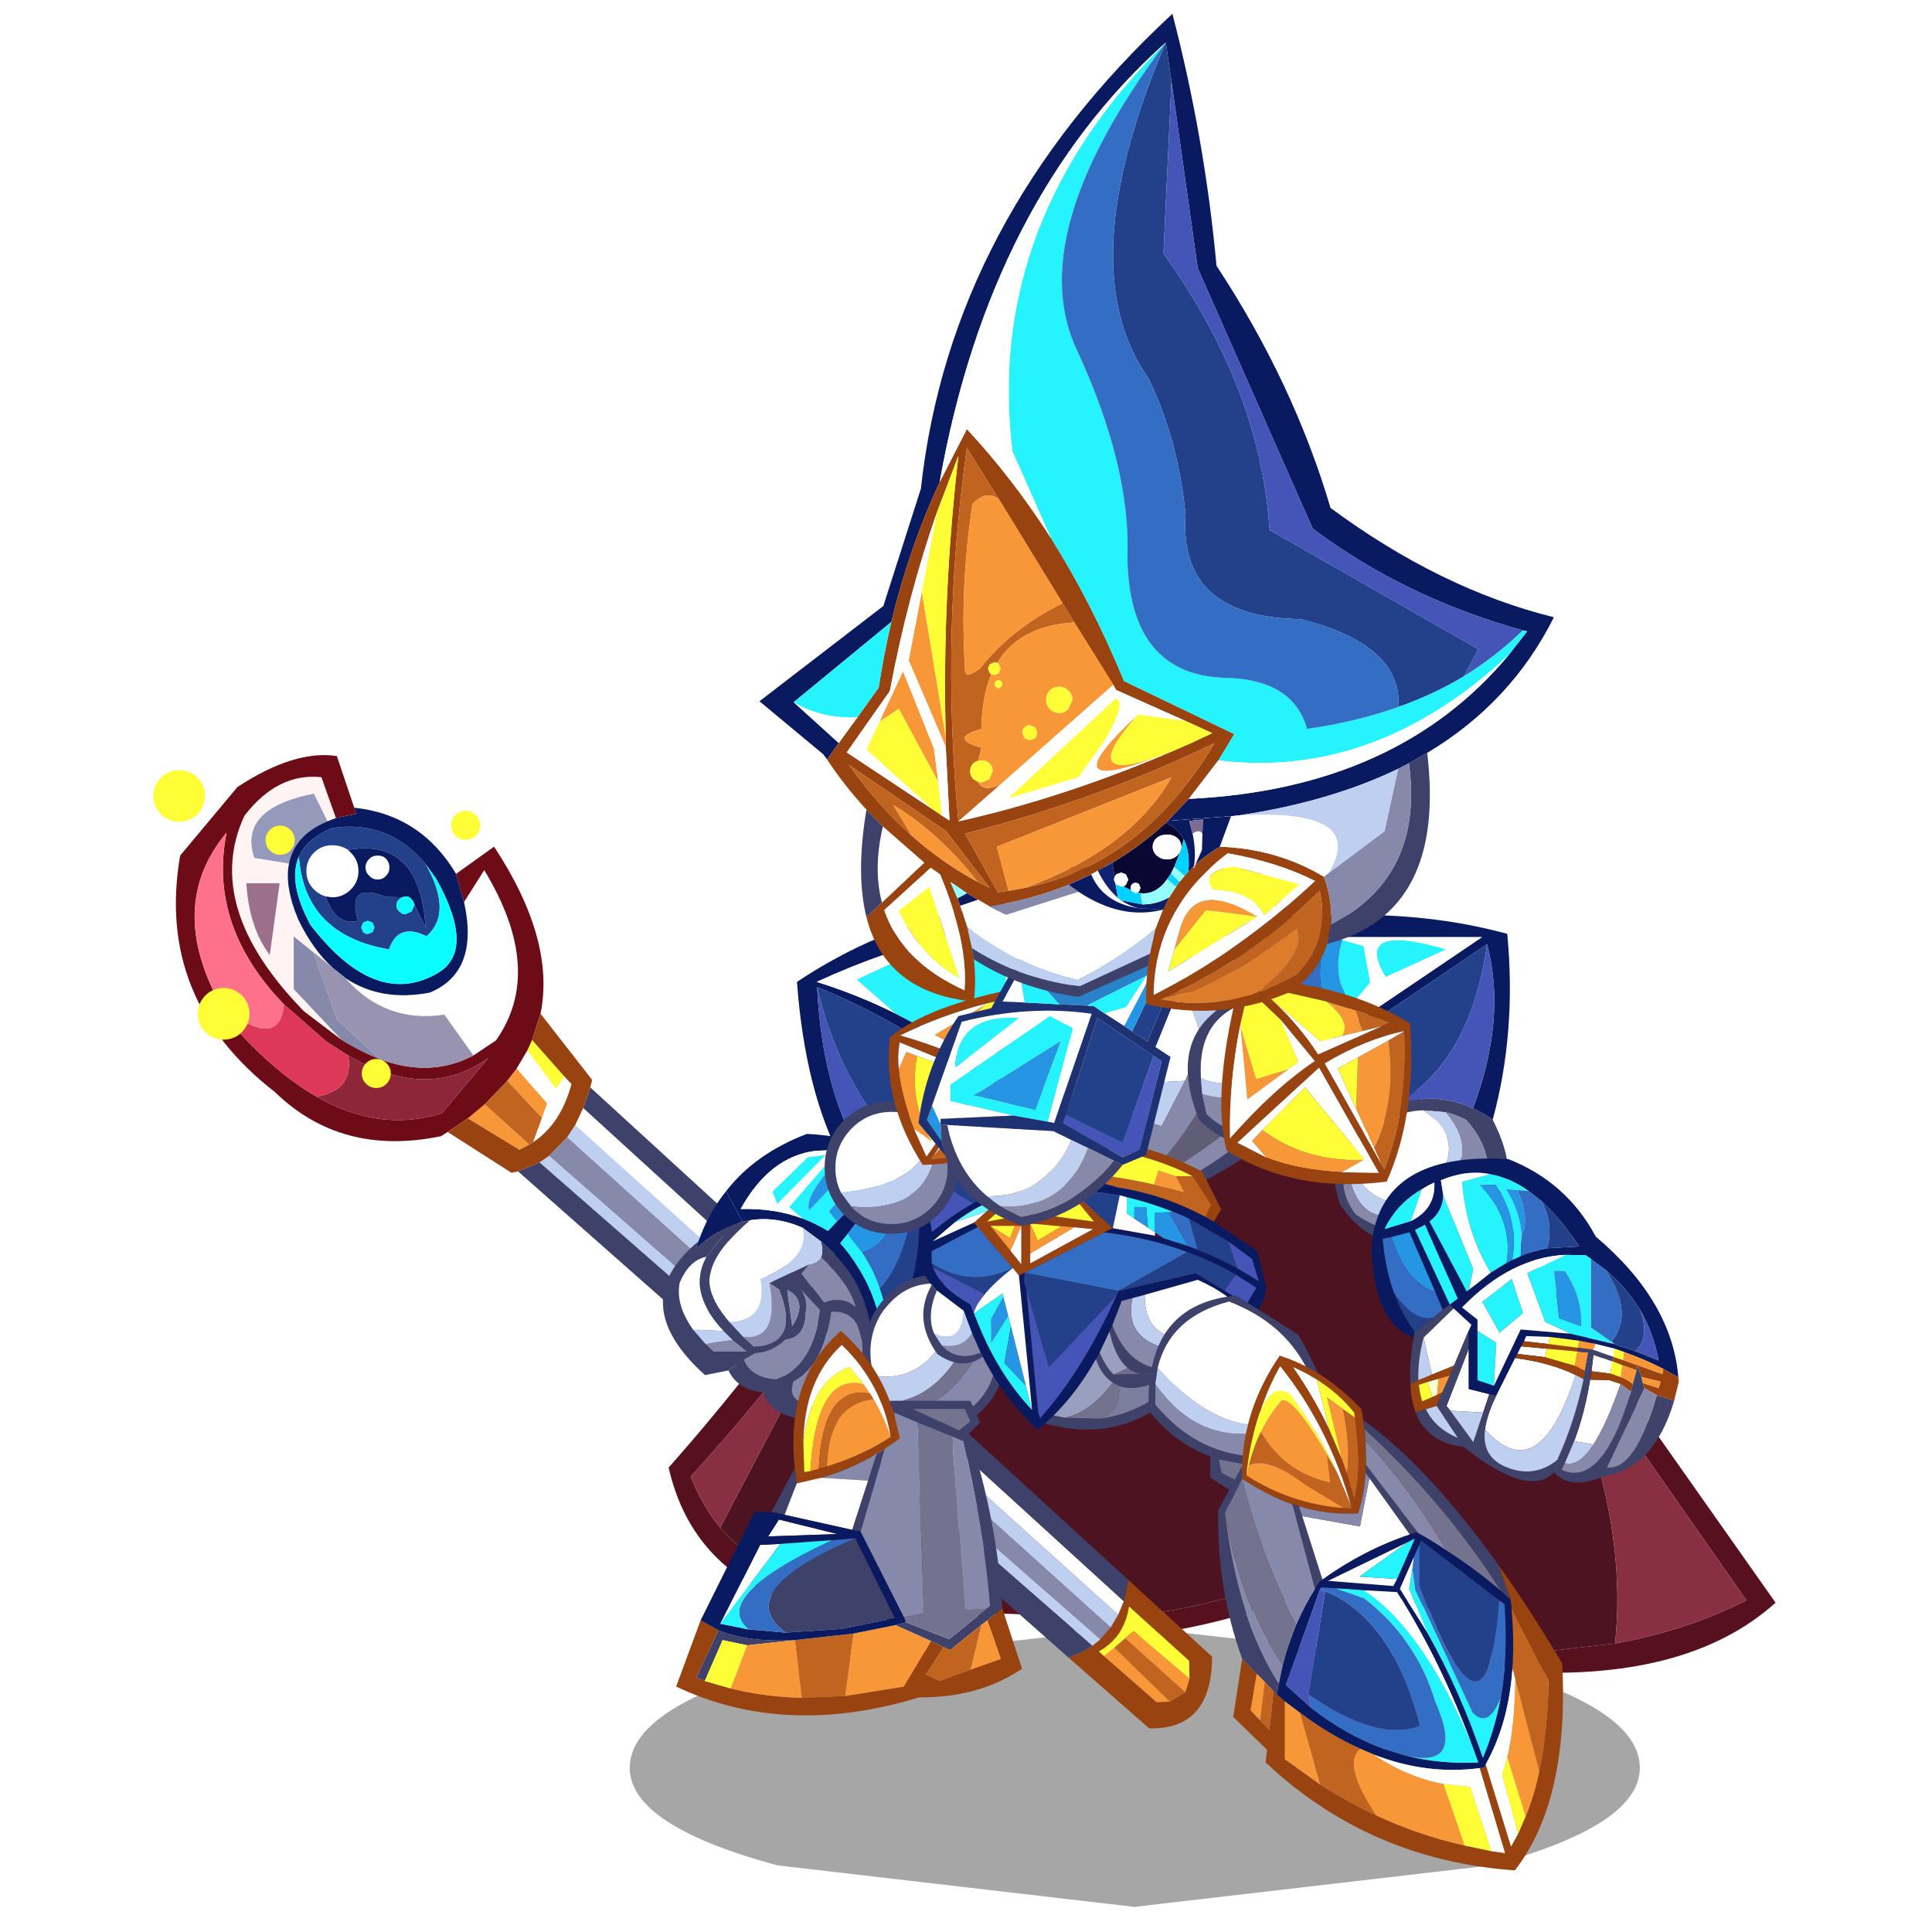<svg xmlns:ffdec="https://www.free-decompiler.com/flash" xmlns:xlink="http://www.w3.org/1999/xlink" ffdec:objectType="frame" height="90" width="90" xmlns="http://www.w3.org/2000/svg"><use ffdec:characterId="36" height="226.1" transform="translate(-9.92 .643) scale(.39)" width="239" xlink:href="#a"/><defs><g id="a" transform="translate(25.45 -1.65)"><use ffdec:characterId="1" height="8.75" transform="matrix(2.026 0 0 3.816 75.207 194.38)" width="59.55" xlink:href="#b"/><use ffdec:characterId="8" height="92.05" transform="translate(75.03 103.55) scale(1.121)" width="122.25" xlink:href="#c"/><use ffdec:characterId="10" height="103.7" transform="translate(21 90.2) scale(1.121)" width="110.4" xlink:href="#d"/><use ffdec:characterId="14" height="55.65" transform="translate(79.15 107.25) scale(1.121)" width="45.55" xlink:href="#e"/><use ffdec:characterId="16" height="46.9" transform="translate(80.75 152.3) scale(1.121)" width="36.85" xlink:href="#f"/><use ffdec:characterId="18" height="59.55" transform="translate(109.7 104.05) scale(1.121)" width="44.85" xlink:href="#g"/><use ffdec:characterId="20" height="34.95" transform="translate(141.85 109.25) scale(1.121)" width="34.35" xlink:href="#h"/><use ffdec:characterId="26" height="106.25" transform="translate(90.7 1.65) scale(1.121)" width="84.65" xlink:href="#i"/><use ffdec:characterId="28" height="34.5" transform="translate(163.8 138.4) scale(1.121)" width="32.75" xlink:href="#j"/><use ffdec:characterId="30" height="61.25" transform="translate(137.15 154.75) scale(1.121)" width="44.2" xlink:href="#k"/><use ffdec:characterId="35" height="82.85" transform="rotate(-135 53.986 63.944) scale(1.121)" width="91.35" xlink:href="#l"/></g><g id="r" fill-rule="evenodd"><path d="M5.5 70.4q7.2 8.45 24.85 6.8 8.15-.15 16.25 2.85 10.8-.6 24-5.9 12.65 1.3 20.95 9.65l9.3-1.05q7.7-1.4 14-4.6L86.9 38.2 60.25.2h2.6l55.1 78.2q-9.55 8.6-28.5 7.3-7.85-9.4-20.7-8.75-11.05 4.7-23.8 5.45-5.75-4.2-14.6-2.15Q4 81.6 0 64 22.05 39.15 42.85 0h2.35Q33.5 24.15 19.6 43.55 11.35 55.1 2.35 64.95q1.2 3.1 3.15 5.45" fill="#56101e"/><path d="m100.85 82.75-9.3 1.05q-8.3-8.35-20.95-9.65-13.2 5.3-24 5.9-8.1-3-16.25-2.85Q12.7 78.85 5.5 70.4l14.1-26.85Q33.5 24.15 45.2 0l15.05.2 26.65 38q16.05 24.55 13.95 44.55" fill="#4e1321"/><path d="M5.5 70.4q-1.95-2.35-3.15-5.45 9-9.85 17.25-21.4L5.5 70.4m81.4-32.2 27.95 39.95q-6.3 3.2-14 4.6 2.1-20-13.95-44.55" fill="#882f42"/></g><g id="s" fill-rule="evenodd"><path d="m101 90.15.5-2.25 8.9 8.15q0 7.8-6.7 7.65l-8.6-7.55q1.45-.5 2.55-1.25l.85-.7 1.1-1.25.8-1.35.6-1.45m7 8.25-.05-1.9-6.4-5.8q-.5 3.3-3.2 4.8l.55.5 5.6 4.9 1.4-.05 1.65-1 .45-1.45" fill="#994410"/><path d="m17.6 30.3-5.05-5.35V19.3l2.1 1.7 2.5 7.15 4.6 4.25q-2-.75-4.15-2.1m24.1 10.4 57.9 52.25-1.1 1.25-58.75-51.5 1.95-2" fill="#8689aa"/><path d="m42.55 39.4 57.85 52.2-.8 1.35L41.7 40.7l.85-1.3m-2.8 3.3L98.5 94.2l-.85.7-58.9-51.5 1-.7" fill="#bfcff0"/><path d="M15.95 15.05q-.7-.2-1.25-.75-.8-.8-.8-1.95t.8-1.95q.8-.8 1.95-.8.95 0 1.7.5l.3.3q.8.8.8 1.95t-.8 1.95q-.85.85-2 .85l-.7-.1m2.1 8.7q3.8 2.55 9 1.55 5.3-2.2 3.65-9.65l2.15-3.4q6.5 10.7 1.25 18.15L31.7 32l-3.1-4.35q-6.3.95-10.55-3.9M36.3 33.4l1.15-1.95 3.05 4.1.9-1.3.75.8q-1.15 4.25-4.1 6.2l.95-2.6.55-1.55-3.25-3.7M22.75 11.95q0 .55-.35.9-.35.4-.9.4t-.9-.4q-.4-.35-.4-.9 0-.5.4-.9.35-.35.9-.35t.9.35q.35.4.35.9M43.4 37.6 101 90.15l-.6 1.45-57.85-52.2.85-1.8" fill="#fff"/><path d="m37.45 31.45.5-1.1 3.45 3.9-.9 1.3-3.05-4.1M98.9 96l-.55-.5q2.7-1.5 3.2-4.8l6.4 5.8.05 1.9-5.95-5.05-.9.75-1.15 1-1.1.9" fill="#fffd36"/><path d="m31.1 38.7 1.8-1.5 4.75 4.3-1.05.55-5.5-3.35m4.2-4 1-1.3 3.25 3.7-.55 1.55-3.7-3.95M98.9 96l1.1-.9 5.9 5.75-1.4.05-5.6-4.9m2.25-1.9.9-.75L108 98.4l-.45 1.45-6.4-5.75" fill="#f89738"/><path d="m43.4 37.6.75-2.2 57.35 52.5-.5 2.25L43.4 37.6m-6.95 6.75 2.3-.95 58.9 51.5q-1.1.75-2.55 1.25l-58.65-51.8" fill="#3e426a"/><path d="m32.9 37.2 2.4-2.5 3.7 3.95-.95 2.6-.4.25-4.75-4.3M100 95.1l1.15-1 6.4 5.75-1.65 1-5.9-5.75" fill="#c1641f"/><path d="m17.05 6.7-.9.35L14.7 4.1q-8.1 1.6-6.35 6.85l3.7.6q-.5 2.45 1 6 1.55 3.2 3.7 5.15l-2.1-1.7-2.1-1.7v5.65l5.05 5.35-3.95-3Q2.8 16.2 7.3 6.45q3.55-4.6 8.2-4.1l1.55 4.35m-6 6.95H7.5q.3 4.75 2.5 7.65l1.05-7.65" fill="#fff3f3"/><path d="M16.15 7.05q-3.5 1.45-4.1 4.5l-3.7-.6Q6.6 5.7 14.7 4.1l1.45 2.95" fill="#9599ba"/><path d="M11.05 13.65 10 21.3q-2.2-2.9-2.5-7.65h3.55" fill="#9c708b"/><path d="M18.35 10.1q-.75-.5-1.7-.5-1.15 0-1.95.8t-.8 1.95q0 1.15.8 1.95.55.55 1.25.75 1.1 3.2 3.45 2.6-1.25-4.2 2.95-2.55l1.75.05-.3.2q-.3.25-.3.65t.3.65q.25.3.65.3l.65-.3.3-.65h.05l1.15 2.35q-.6-9.6-8.25-8.25m-5.25.7q.9-1.95 3.6-3.05 6-.85 9.9 3.85 2.95 5.2.1 7.7-3-1.5-4 1.4-9-1.55-9.6-9.9m7.35 6.85-.5.2-.2.5.2.5q.2.2.5.2l.5-.2.2-.5-.2-.5-.5-.2" fill="#23418b"/><path d="M18.35 10.1Q26 8.75 26.6 18.35L25.45 16l-.1-.25-.05-.15-.2-.25q-.25-.3-.65-.3l-.35.1-1.75-.05q-4.2-1.65-2.95 2.55-2.35.6-3.45-2.6l.7.1q1.15 0 2-.85.8-.8.8-1.95t-.8-1.95l-.3-.3m8.25 1.5q-3.9-4.7-9.9-3.85-2.7 1.1-3.6 3.05-1.2 2.8 1.25 7.3 6.85 8.9 13.4 5.2 4.3-2.35 0-10.1l-1.15-1.6M16.15 7.05l.9-.35 2.15-.45-.2-.65q7.1.75 10.85 7.05l.85 3q1.65 7.45-3.65 9.65-5.2 1-9-1.55L18 23.7l-1.25-1q-2.15-1.95-3.7-5.15-1.5-3.55-1-6 .6-3.05 4.1-4.5m6.6 4.9q0-.5-.35-.9-.35-.35-.9-.35t-.9.35q-.4.4-.4.9 0 .55.4.9.35.4.9.4t.9-.4q.35-.35.35-.9" fill="#091a60"/><path d="m30.7 15.65-.85-3 4.05-2.9q6.55 9.95 4.95 17.8l-.9 2.8-.5 1.1-1.15 1.95-1 1.3-2.4 2.5-1.8 1.5-2.15 1.45-.7.45q-10.6 2.2-17.7-4.7Q-2.2 26 .45 10.7l6.1-7.3q6.1-4 10.6-3.3L19 5.6l.2.65-2.15.45-1.55-4.35q-4.65-.5-8.2 4.1-4.5 9.75 6.35 20.85l3.95 3q2.15 1.35 4.15 2.1 5.4 2 9.95-.4l2.4-1.6q5.25-7.45-1.25-18.15l-2.15 3.4M18.35 32 16 30.5l-4.5-3.95q-8.1-8.4-6.1-18.3-6.55 7.85-.5 18.6l1.3 2.1q4.45 4.95 8.8 7.45 6.75 3.85 13.35 1.75l4.95-5.9q-6.5 4.7-14.95-.25" fill="#6d0b16"/><path d="m25.4 16-.3.65-.65.3q-.4 0-.65-.3-.3-.25-.3-.65t.3-.65l.3-.2.35-.1q.4 0 .65.3l.2.25.05.15.05.25m1.2-4.4 1.15 1.6q4.3 7.75 0 10.1-6.55 3.7-13.4-5.2-2.45-4.5-1.25-7.3.6 8.35 9.6 9.9 1-2.9 4-1.4 2.85-2.5-.1-7.7m-6.15 6.05.5.2.2.5-.2.5-.5.2q-.3 0-.5-.2l-.2-.5.2-.5.5-.2" fill="#09ffff"/><path d="m28.95 40.15 2.15-1.45 5.5 3.35 1.05-.55.4-.25q2.95-1.95 4.1-6.2l-.75-.8-3.45-3.9.9-2.8 5.5 7.05-.2.8-.75 2.2-.85 1.8-.85 1.3-1.95 2-1 .7-2.3.95-.7.15-6.8-4.35" fill="#984310"/><path d="m16.75 22.7 1.25 1 .05.05q4.25 4.85 10.55 3.9L31.7 32q-4.55 2.4-9.95.4l-4.6-4.25-2.5-7.15 2.1 1.7" fill="#9993b2"/><path d="M18.35 32q8.45 4.95 14.95.25l-4.95 5.9q-6.6 2.1-13.35-1.75 4-.75 3.35-4.4" fill="#8d2639"/><path d="M11.5 26.55 16 30.5l2.35 1.5Q19 35.65 15 36.4q-4.35-2.5-8.8-7.45l-1.3-2.1q6.2 4.7 6.6-.3" fill="#de3859"/><path d="M4.9 26.85q-6.05-10.75.5-18.6-2 9.9 6.1 18.3-.4 5-6.6.3" fill="#ff718b"/></g><g id="e"><use ffdec:characterId="12" height="19.6" transform="translate(0 31.25)" width="21.95" xlink:href="#m"/><use ffdec:characterId="13" height="55.65" transform="translate(3.95)" width="41.6" xlink:href="#n"/></g><g id="t" fill-rule="evenodd"><path d="M16.85 7.05Q19.9 9.8 20.6 12.4q-1.5-1.3-3.4-.5l-2.4-3.1.8-1q.9-.15 1.25-.75M9 17.1H5.45l-.9-.85 2.9-.4L9 17.1" fill="#8689aa"/><path d="M20.6 12.4q-.7-2.6-3.75-5.35.3-.6 0-1.7 4.15 3.45 5.1 8.1L20.6 12.4M4.65 7Q2.8 7.35 1.8 9.8q-.45 2.35 1.45 4.95l1.3 1.5.9.85H9l.85.15-1.2.7L7 19.1l-2.5.5q-8.6-7.75-.7-14.25l-.2.7q1.8-1.6 3.7-2.4L4.65 7" fill="#3e426a"/><path d="M3.25 14.75q-1.9-2.6-1.45-4.95 1-2.45 2.85-2.8-2.05 3.8 1.85 7.9l-3.25-.15" fill="#fff"/><path d="m4.55 16.25-1.3-1.5 3.25.15.95.95-2.9.4" fill="#bfcff0"/><path d="M7.3 3.65q-1.9.8-3.7 2.4l.2-.7q1.05-3 2.95-5.35L8.5 3.25l-.3.1-.9.3" fill="#091a60"/></g><g id="n" fill-rule="evenodd"><path d="m32.15 37.55-1.6 1.05Q16.05 32.7 14.3 8.95q4.2-2.8 8.7-4.7 5.1-2.15 10.6-3.2Q38.95 0 44.65 0l.45 3.15q-6.65-.9-14.4.85-6.75 1.5-14.3 4.95 4.35 1.35 8.35 3.35 9.85 4.9 17.5 13.55l-.65 1.25Q31.3 15.6 16.45 9.5q1 20.85 15.7 28.05" fill="#091a60" transform="translate(-3.95)"/><path d="M42.25 25.85Q34.6 17.2 24.75 12.3l-4.1-3.6L30.7 4q7.75-1.75 14.4-.85 1.65 13.4-2.85 22.7" fill="#28f4ff" transform="translate(-3.95)"/><path d="M24.75 12.3q-4-2-8.35-3.35Q23.95 5.5 30.7 4L20.65 8.7l4.1 3.6" fill="#fff" transform="translate(-3.95)"/><path d="M32.15 37.55q-14.7-7.2-15.7-28.05 4.1 17.5 19.8 24.65-1.85 1.8-4.1 3.4" fill="#4454b7" transform="translate(-3.95)"/><path d="M16.45 9.5Q31.3 15.6 41.6 27.1q-2.1 3.9-5.35 7.05Q20.55 27 16.45 9.5" fill="#23418b" transform="translate(-3.95)"/><path d="M18.75 26.85q1.95.15 2.85 1.4v.7l-3.9 4.45.85 1.1-.95 1q-1.3-.8-2.75-1.35l-1.4-1.2 5.3-6.1M24.5 31l-1-1.25.3 2.55q-1.3-1.15-1.25-3.7l1.5.75q2.1 1.35 3.1 3.8l-.85.05-1.8-2.2m-.35 15.55-.65 1q-.3-3.35-1.65-6.25-1.15-2.4-2.95-4.5l.8-1 1.55 1.95q1.1 1.65 1.8 3.55l.1.35q.8 2.25 1 4.9m-5.4-18.8Q15 31.85 15.6 33.3l4.7-4.95-1.55-.6" fill="#25f4ff" transform="translate(-3.95)"/><path d="M21.6 28.95v-.7q-.9-1.25-2.85-1.4l-2.45.1q-4.9.6-8 6.2 3.6-.1 6.55 1 1.45.55 2.75 1.35l.95-1 3.05-3.1v-2.45m2.2 3.35.25.2.3.2q.8.4 1.95.5l.85-.05q-1-2.45-3.1-3.8l-1.5-.75q-.05 2.55 1.25 3.7m.7 1.35-.45-.2-1.65-1.1-2.7 3.45-.8 1q1.8 2.1 2.95 4.5 1.35 2.9 1.65 6.25l.65-1q3.2-5.1 3.2-12.55l-.9.05-1.95-.4m-7.65 2.95-1.95-1.45q-2.85-1.25-5.6-.8l-.8.15-1.75-3.25q3.1-4 8.6-6.1 5.45.25 8.7 2.5 3.75 2.5 4.6 7.65-.55 8.45-5.15 13.75l-1.55 1.3q.5-3 0-5.65-.4-1.8-1.2-3.4-1.35-2.55-3.9-4.7" fill="#091a60" transform="translate(-3.95)"/><path d="m24.35 32.7.15-1.7 1.8 2.2q-1.15-.1-1.95-.5m.15.95 1.95.4q-.75 4-2.4 6.45l-.6.8-.3.35-.1-.35q-.7-1.9-1.8-3.55 2-.55 2.8-2.45l.45-1.65" fill="#336dc4" transform="translate(-3.95)"/><path d="m18.55 34.5-.85-1.1 3.9-4.45v2.45l-3.05 3.1m5.8-1.8-.3-.2-.25-.2-.3-2.55 1 1.25-.15 1.7m-4.65 3.1 2.7-3.45 1.65 1.1.45.2-.45 1.65q-.8 1.9-2.8 2.45L19.7 35.8m-.95-8.05 1.55.6-4.7 4.95q-.6-1.45 3.15-5.55" fill="#2595e4" transform="translate(-3.95)"/><path d="m18.75 26.85-5.3 6.1 1.4 1.2q-2.95-1.1-6.55-1 3.1-5.6 8-6.2l2.45-.1M11.7 31.3l.5 1.3 5.15-5.2-1.9.25-3.75 3.65m3.2 3.85q.85 3.3-4.5 5.45l.1.7q.35 3.85-3.4 3.9-1.85-2.15-2.1-3.9-.1-.75.1-1.4.5-2.4 4.2-5.55 2.75-.45 5.6.8" fill="#fff" transform="translate(-3.95)"/><path d="m11.7 31.3 3.75-3.65 1.9-.25-5.15 5.2-.5-1.3" fill="#26f4ff" transform="translate(-3.95)"/><path d="M16.85 36.6q.3 1.1 0 1.7-.35.6-1.25.75l-4.25 2 .05.25q1 5.95-2.85 5.45L7.1 45.2q3.75-.05 3.4-3.9l-.1-.7q5.35-2.15 4.5-5.45l1.95 1.45" fill="#bfcff0" transform="translate(-3.95)"/><path d="m7.1 45.2 1.45 1.55L9.7 47.8q5-.2 2.7-6.05l-1.05-.7 4.25-2-.8 1 2.4 3.1q1.9-.8 3.4.5l1.35 1.05q.5 2.65 0 5.65-1.65 5.3-6.35 5.3-4.25-.45-4.85-2.95Q8 52.45 7 50.35l1.65-1.15q.7 1.9 3.4 2.1 3.95-1.3 4.7-7.4l-2.1-2.25q.75.95.6 2.35 0 2.85-2.15 3.05-1.65 1.5-3.25 1.45L9 48.35 7.45 47.1l-.95-.95q-2.35-2.5-2.55-4.85-.1-1.55.7-3.05L7.3 34.9l.9-.3.3-.1.8-.15Q5.6 37.5 5.1 39.9q-.2.65-.1 1.4.25 1.75 2.1 3.9m13.7.45q-.8-1.7-2.85-1.55-.75 5.6-4 7.45-1 2.35 2.95 2.7 4.75-.9 4.35-6.95l-.45-1.65m-7 0q1.75-2.85-.55-3.9l.55 3.9" fill="#3e426a" transform="translate(-3.95)"/><path d="M8.55 46.75q3.85.5 2.85-5.45l-.05-.25 1.05.7q2.3 5.85-2.7 6.05l-1.15-1.05m1.3 1.75q1.6.05 3.25-1.45 2.15-.2 2.15-3.05.15-1.4-.6-2.35l2.1 2.25q-.75 6.1-4.7 7.4-2.7-.2-3.4-2.1l1.2-.7m10.95-2.85.45 1.65q.4 6.05-4.35 6.95-3.95-.35-2.95-2.7 3.25-1.85 4-7.45 2.05-.15 2.85 1.55m-7 0-.55-3.9q2.3 1.05.55 3.9" fill="#8689aa" transform="translate(-3.95)"/><path d="m26.45 34.05.9-.05q0 7.45-3.2 12.55-.2-2.65-1-4.9l.3-.35.6-.8q1.65-2.45 2.4-6.45" fill="#23418b" transform="translate(-3.95)"/><path d="M28.6 24.55q-1.75-1.75-4.2-1.75-2.5 0-4.25 1.75T18.4 28.8q0 1.4.6 2.6l1.1 1.5.05.1q1.75 1.75 4.25 1.75 2.45 0 4.2-1.75t1.75-4.2q0-1.95-1.05-3.5l-.65-.7v-.05h-.05M17.25 28.7q0-2.9 2.05-5 2.1-2.05 5.05-2.05 2.95 0 5 2.05 2.1 2.1 2.1 5 0 2.95-2.1 5.05-2.05 2.05-5 2.05t-5.05-2.05q-1-1.05-1.5-2.25-.55-1.25-.55-2.8" fill="#3e426a" transform="translate(-3.95)"/><path d="M19 31.4q-.6-1.2-.6-2.6 0-2.5 1.75-4.25t4.25-1.75q2.45 0 4.2 1.75l.05.05q-.4 5.95-9.65 6.8" fill="#fff" transform="translate(-3.95)"/><path d="m28.65 24.6.65.7q-.45 8.35-9.1 7.6h-.1L19 31.4q9.25-.85 9.65-6.8" fill="#bfcff0" transform="translate(-3.95)"/><path d="M29.3 25.3q1.05 1.55 1.05 3.5 0 2.45-1.75 4.2t-4.2 1.75q-2.5 0-4.25-1.75l.05-.1q8.65.75 9.1-7.6" fill="#8689aa" transform="translate(-3.95)"/><path d="m38.6 21.05 1.35-1.35.35 3.2-.65-.55-1.05-1.3m.2 2.35 1.3.9q-5.85 3.15-11.5 3.55l.3-.45 1-1.1q4.3.05 8.9-2.9" fill="#c1641f" transform="translate(-3.95)"/><path d="m39.95 19.7-1.35 1.35-1.1-1.35q1.5 0 2.05-2.6l.4 2.6m-3.6 2 2.45 1.7q-4.6 2.95-8.9 2.9l2.4-2.85 4.05-1.75m-1.8-10.45-3.6 3.2 1.85 2.2-3.85-2.05 5.6-3.35m-9.4 7 .8-1.85 1.15.45q-.9 4.7 1.55 9.1l-1.85-1.3q-1.4-3.55-1.65-6.4" fill="#f89738" transform="translate(-3.95)"/><path d="m39.65 22.35.65.55-.35-3.2-.4-2.6-1.35-6.25-.55 2.05q-.95 3.05-2.5 5.5l4.5 3.95m.45 1.95q-2.05-2.8-5.45-5l-5.75 8.1-.3.45q5.65-.4 11.5-3.55m-3.65-10.05 1.2-3.7-3.1.7q-4.85 1.25-9.25 3.4 5.55 1.6 9.2 3.75l1.95-4.15m-9.65 10.4 1.3 2.9 6-8.55-8.85-3.6q-.25 1.3-.1 2.85.25 2.85 1.65 6.4m11.4-15.1q3.5 8.2 2.75 14.95-6.9 3.85-13.25 3.95-4.3-6.7-3.5-13.6 4.15-3.45 14-5.3" fill="#984310" transform="translate(-3.95)"/><path d="m38.6 21.05 1.05 1.3-4.5-3.95q1.55-2.45 2.5-5.5l-1.4 5.25 1.25 1.55 1.1 1.35m-2.25.65-1.6-1.2-2.45 2.95-2.4 2.85-1 1.1 5.75-8.1q3.4 2.2 5.45 5l-1.3-.9-2.45-1.7m-3.55-5.05 1 .5 2.65-2.9-1.95 4.15q-3.65-2.15-9.2-3.75 4.4-2.15 9.25-3.4l-5.6 3.35 3.85 2.05m-5.7.2-1.15-.45-.8 1.85q-.15-1.55.1-2.85L34.1 19l-6 8.55-1.3-2.9 1.85 1.3 3.4-7.35-4.95-1.75" fill="#fffffe" transform="translate(-3.95)"/><path d="M39.55 17.1q-.55 2.6-2.05 2.6l-1.25-1.55 1.4-5.25.55-2.05 1.35 6.25m-7.25 6.35 2.45-2.95 1.6 1.2-4.05 1.75m4.15-9.2-2.65 2.9-1-.5-1.85-2.2 3.6-3.2 3.1-.7-1.2 3.7m-9.35 2.6 4.95 1.75-3.4 7.35q-2.45-4.4-1.55-9.1" fill="#fffd36" transform="translate(-3.95)"/></g><g id="u" fill-rule="evenodd"><path d="M30.25 1.55Q28.95.9 27.45.9q-2.8 0-4.75 2.15-2 2.15-2 5.2 0 1.35.4 2.5.5 1.5 1.6 2.7l.15.15 1.45 1.15q1.4.85 3.15.85 2.75 0 4.75-2.15 1.95-2.15 1.95-5.2 0-1.65-.55-3-.45-1.1-1.25-2l-.15-.2q-.9-1-1.95-1.5M27.55 0q3.15 0 5.35 2.45 2.2 2.4 2.2 5.8 0 3.45-2.2 5.85-2.2 2.4-5.35 2.4-3.1 0-5.3-2.4-2.2-2.4-2.2-5.85 0-3.4 2.2-5.8Q24.45 0 27.55 0" fill="#3e426a"/><path d="M21.1 10.75q-.4-1.15-.4-2.5 0-3.05 2-5.2Q24.65.9 27.45.9q1.5 0 2.8.65-2 10.15-9.15 9.2" fill="#fff"/><path d="M30.25 1.55q1.05.5 1.95 1.5l.15.2q-2.95 9.7-9.5 10.35l-.15-.15q-1.1-1.2-1.6-2.7 7.15.95 9.15-9.2" fill="#bfcff0"/><path d="M33.6 5.25q.55 1.35.55 3 0 3.05-1.95 5.2-2 2.15-4.75 2.15-1.75 0-3.15-.85 6-1.2 9.3-9.5" fill="#8689aa"/><path d="M32.35 3.25q.8.9 1.25 2-3.3 8.3-9.3 9.5l-1.45-1.15q6.55-.65 9.5-10.35" fill="#737390"/><path d="m30.15 16.55 1.2-.95-.6-1.3H25.3l4.85 2.25m-7.4-3.15h8.6l1.05 2.3-1.2 1.2q3.05 9.45 3.55 18.6l-1.6 1.3-.6.45-3.35 2.7-.7-.3-1.35-.65-3.8-1.7 1.15-.3 4.6 1.8 4-3.25.35-.3q-.7-8.4-2.85-17.55l-1.2-.5-3.7-1.5-2.5-1.05-.45-1.25m-12.6 11.85 2.5-4.7.2 1.65-1.3 3.35-1.4-.3m11.2-6.2.9-.55-2.6 8.85-.9-.2 1.7-5.25.9-2.85m-2.25 9 4.2 8.5-5.65 1.15-6 .4Q5.8 33.7 19.1 28.05M3.05 43.25l-.9-.35 2.35-5.05q3.1 1.3 8.15 1.05l-5.1.55-2.6-.55-1.9 4.35" fill="#3e426a"/><path d="M30.15 16.55 25.3 14.3h5.45l.6 1.3-1.2.95m-4.45-.85 3.7 1.5 1.35 18.5 2.35-.15-4 3.25-4.6-1.8-.25-.55 2.15-.4-.7-20.35" fill="#737390"/><path d="m23.2 14.65 2.5 1.05.7 20.35-2.15.4-4.6-9.1 2.6-8.85 1.6-1.1-.65-2.75m6.2 2.55 1.2.5q2.15 9.15 2.85 17.55l-.35.3-2.35.15-1.35-18.5m-13.95 4.4q3.1-.9 5.9-2.55l-.9 2.85-5-.3" fill="#8689aa"/><path d="m34.75 35.5 2.1 6.45q-4.6 3.1-10.95 3.05Q11.6 49.35 0 43.85l2.6-7.05 1.9 1.05-2.35 5.05.9.35 2.75.8q3.6.9 7.6 1l4.6-.2 6.25-1 2.9-4.85 1.35.65-1.9 2.9 1.45.7 3.3-1.2 3.25-1.15-1.45-4.1 1.6-1.3m-22.1-14.95q-1.05-9.4 4.9-14.6 3.55 3.1 5.2 7.45l.45 1.25.65 2.75-1.6 1.1-.9.55q-2.8 1.65-5.9 2.55l-2.6.6-.2-1.65m2.55.1.85-.25q3.5-1.05 6.8-3.15-.95-5.7-5.2-9.8-4 3.7-4.1 10.4l.1 3.15.65-.1.9-.25" fill="#984310"/><path d="m23.35 37.3 3.8 1.7-2.9 4.85-6.25 1 .9-6.65 4.45-.9m9.2-.05.6-.45 1.45 4.1-3.25 1.15 1.2-4.8M20.65 12.6q-5.05-.9-5.45 8.05l-.9.25q.65-10.6 5.7-9.25l.65.95m-4.6 7.8q.2-6.7 5-7.15 1.15 1.9 1.8 4-3.3 2.1-6.8 3.15M13.4 45.05q-4-.1-7.6-1l1.75-4.6 5.1-.55.75 6.15" fill="#f89738"/><path d="m21.05 13.25-.4-.65-.65-.95-1.5-1.85q-4.1 1.35-4.95 8.05.1-6.7 4.1-10.4 4.25 4.1 5.2 9.8-.65-2.1-1.8-4m-8.2 8.95 2.6-.6 5 .3-1.7 5.25-7.2-1.6 1.3-3.35m-1.9 3.85 6.25 1.55-7.4.25 1.15-1.8M4.7 37.15l4.25-8.4 2.15-.1-6.4 8.5" fill="#fff"/><path d="m28.5 39.65.7.3 3.35-2.7-1.2 4.8-3.3 1.2-1.45-.7 1.9-2.9M20.65 12.6l.4.65q-4.8.45-5 7.15l-.85.25q.4-8.95 5.45-8.05m-8 26.3 6.25-.7-.9 6.65-4.6.2-.75-6.15" fill="#c1641f"/><path d="M13.55 17.85q.85-6.7 4.95-8.05l1.5 1.85q-5.05-1.35-5.7 9.25l-.65.1-.1-3.15M5.8 44.05l-2.75-.8 1.9-4.35 2.6.55-1.75 4.6" fill="#fffd36"/><path d="m2.6 36.8 5.75-11.55h1.8l1.4.3 7.2 1.6.9.2 4.6 9.1.25.55-1.15.3-4.45.9-6.25.7q-5.05.25-8.15-1.05L2.6 36.8m8.35-10.75-1.15 1.8 7.4-.25-6.25-1.55m5.65 2.2-5.5.4-2.15.1-4.25 8.4 3 .6 3.95.35 6-.4 5.65-1.15-4.2-8.5-2.5.2" fill="#091a60"/><path d="m16.6 28.25 2.5-.2Q5.8 33.7 11.65 38.1l-3.95-.35q-4.1-3.45 8.9-9.5" fill="#336dc4"/><path d="m11.1 28.65 5.5-.4q-13 6.05-8.9 9.5l-3-.6 6.4-8.5" fill="#25f4ff"/></g><g id="v" fill-rule="evenodd"><path d="M9.55 21.9 9.05 0l9.2.25q8.7 6.3 12.05 17.9l-1.9 4.2-14.95.8-3.9-1.25" fill="#fff"/><path d="m13.45 23.15 14.95-.8-2.5 4.85-12.45-4.05m16.85-5Q26.95 6.55 18.25.25L36.7.8q-3.2 9.95-6.4 17.35" fill="#bfcff0"/><path d="m44 17.15.85 1.9Q38.7 31.3 22 36.35l-2.1-.15q15.2-4.15 23.35-17.8l.05-.05.7-1.2" fill="#3e426a"/><path d="M38.35 4.45 44 17.15l-.7 1.2-.05.05Q32.65 29.55 19.5 36.1q11.8-6.25 18.85-31.65" fill="#605d76"/><path d="m9.55 21.9 3.9 1.25L25.9 27.2l2.5-4.85 1.9-4.2q3.2-7.4 6.4-17.35l1.65 3.65Q31.3 29.85 19.5 36.1q13.15-6.55 23.75-17.7Q35.1 32.05 19.9 36.2l-.4-.05v-.05l-.1.05-9.5-.7-.35-13.55" fill="#8689aa"/><path d="m24.45 38-.2-2.2H23v1.25l-.8-.55v-1.75q2.6.6 5.05 1.6h-.55l-1.5.05v2.1l-.75-.5M12.1 57.45Q8.25 53.4 5.9 47.1L8.95 45l.1.4-1.3 2.3v2.55l1.8-2.9.3 1.15-.7 3.9 2.3 2.45.65 2.6" fill="#25f4ff"/><path d="M23 37.05V35.8h1.25l.2 2.2-1.45-.95m2.2 1.45v-2.1l1.5-.05 2 3.6-2.55-.8-.95-.65M9.05 45.4l.5 1.95-1.8 2.9V47.7l1.3-2.3m.8 3.1 1.6 6.35-2.3-2.45.7-3.9" fill="#2595e4"/><path d="m30.55 36.85.65-1.3-2-3.05q-8.35-4.2-18.85-2.8L8 32.15l.95 1.8-.75.3-1.4-2.1 2.6-2.85q11.3-2.45 20.85 2.75l2 4-.8 1.3-.9-.5m-9.85 1.2-.9.45-8.5 4.3-.6.3-.65-.8-3.75-4.35-.4-.5 1.3-1.15 2-1.75 1.2-1.05 1.55-.35-4.65 4.2 4-.75 1.45-3.6.5-.1-1 3.6 6.45.85-3.75-4.55 1.1 1 4.65 4.25m-10.45-.25h-2.6l2.15 2.65 1.15 1.45v-4.1h-.7m1.65-.25v4.25l6.7-3.65-2-.2-1.35-.1-3.35-.3" fill="#984310"/><path d="m29.2 32.5 2 3.05-.65 1.3q-4.5-2.4-9.35-3.15-3.2-1-6.25-.9l-1.7.1-.5.1-.8.15-1.55.35-1.45.45-.95-1.8q9-.65 17.1 1.25l3.25.85-.95-1.75h1.8" fill="#c1641f"/><path d="m27.4 32.5.95 1.75-3.25-.85.45-1.5 1.85.6M7.65 37.8l2.1 1.3.5-1.3h.7L9.8 40.45 7.65 37.8m4.25 2.95v-3.2l.8 1.8 2.55-1.5 1.35.1-4.7 2.8" fill="#f89738"/><path d="m8 32.15 2.35-2.45q10.5-1.4 18.85 2.8h-1.8l-1.85-.6-.45 1.5Q17 31.5 8 32.15m5.25.75 1.7-.1 3.75 4.55-6.45-.85 1-3.6m-.5.1-1.45 3.6-4 .75 4.65-4.2.8-.15m-2.5 4.8-.5 1.3-2.1-1.3h2.6m5 .05-2.55 1.5-.8-1.8 3.35.3" fill="#fffd36"/><path d="M27.25 36.35q-2.45-1-5.05-1.6l-.75-.2-5.4-.75-1.1-1q3.05-.1 6.25.9 4.85.75 9.35 3.15l.9.5 4.65 3.15.95 3.9q-.4 2.85-2.2 2.95-1.35-2.1-5.1-3.8l-5.65 1.6-1.3.35-1.15.3-1 2.6-.3.65-1.05 2.25-.4.7q-1.95 3.45-4.5 6l-.9.85-.8.7q-3.55-3.25-5.85-7.8l-.25-.45-.9-2.05-.9-2.4-2.85-2.15-.55-.6q-2.1-2.5-.7-5 3.7-3.3 7.5-4.85l.75-.3 1.45-.45-1.2 1.05q-2.85 1-5.3 2.85l-2.4 2.05 4.4-2 .4.5-4.9 2.55v1.3l.15.45q.75 2.05 4 3.9l.35.95q2.35 6.3 6.2 10.35l-.5-5.2-.3-3.05-.6-6.1.6-.3-.05 1 .25.8 1.25 13.05.2.65q3.95-4.4 7.3-11.25l.85-1.85.2-.45 8.25-1.9 3.05 1.85 2.35 1.45L36 44.4 33.8 43q-2.4-1.4-5.15-2.4-4.1-1.55-8.85-2.1l.9-.45 4.5.8.95.3 2.55.8 1.05.4q2.15.85 4.2 1.95l2.3 1.4-.7-2.35-2.55-1.9-4.15-2.4q-.8-.4-1.6-.7" fill="#091a60"/><path d="M26.7 36.35h.55q.8.3 1.6.7l.9 3.3-1.05-.4-2-3.6m-6.9 2.15q4.75.55 8.85 2.1-3.65 2.05-7.35 4.15l-10-1.95 8.5-4.3M1.4 41.8v-1.3l4.9-2.55 3.75 4.35q-4.5 2.2-8.65-.5" fill="#336dc4"/><path d="m29.75 40.35-.9-3.3 4.15 2.4.95 2.85q-2.05-1.1-4.2-1.95m-1.1.25q2.75 1 5.15 2.4l-1.2 1.7-3.05-1.85-8.25 1.9-.2.45-7.2 7.65-2.4-8.25-.25-.8.05-1 10 1.95q3.7-2.1 7.35-4.15m-27.1 1.65-.15-.45q4.15 2.7 8.65.5-1.95 1.5-3 2.8l-5.5-2.85m14.5-8.45 5.4.75-.75 3.5-4.65-4.25" fill="#23418b"/><path d="m24.45 38 .75.5v.35l-4.5-.8.75-3.5.75.2v1.75l.8.55 1.45.95M10.7 43.1l.6 6.1.3 3.05.5 5.2-.65-2.6-1.6-6.35-.3-1.15-.5-1.95-.1-.4-3.05 2.1q.2-.9 1.15-2 1.05-1.3 3-2.8l.65.8m-4.8-5.65-4.4 2 2.4-2.05 3.3-1.1-1.3 1.15M32.15 49.5Q24 51.25 24.1 45.15l5.65-1.6q3.75 1.7 5.1 3.8L33.55 49l-1.4.5m-30.5-.25q-.8-1.95.3-4.55l2.85 2.15q-.2 3.7-3.15 2.4m8.15-8.8 1.15-2.65v4.1L9.8 40.45m2.1.3 4.7-2.8 2 .2-6.7 3.65v-1.05" fill="#fff"/><path d="m22.8 45.5 1.3-.35q-.1 6.1 8.05 4.35l-4.6 1.6q-5.8-.9-4.75-5.6m-20.35 5-.8-1.25q2.95 1.3 3.15-2.4l.9 2.4q-1.1 1.7-3.25 1.25" fill="#bfcff0"/><path d="M33.95 42.3 33 39.45l2.55 1.9.7 2.35-2.3-1.4m-.15.7 2.2 1.4-1.05 1.75-2.35-1.45 1.2-1.7m-12.7 2.2-.85 1.85q-3.35 6.85-7.3 11.25l-.2-.65L11.5 44.6l2.4 8.25 7.2-7.65M5.9 47.1l-.35-.95q-3.25-1.85-4-3.9l5.5 2.85q-.95 1.1-1.15 2" fill="#4454b7"/><path d="m1.4 44.1.55.6q-1.1 2.6-.3 4.55l.8 1.25q1.7 1.8 4.15.8l.25.45Q4.6 53.3 2 51.45q-2.65-3.7-.6-7.35m18.95 4.95.3-.65q1.85 4.85 6.2 4.7l1.3-.25-1.45.95q-3.3 1.8-5.35 1.05l-.65-.35q-1.15-.7-1.8-2.5l.4-.7q.65 1.55 1.5 2.35l4.05-.1q-1.5.25-2.55-.6-1.35-1.1-1.95-3.9m-6.85 9.8.9-.85 1.25.25 3.65.1q5.5-.65 10.3-6.1l1.35-.75-2.6 3.35q-6.4 6.4-14.85 4" fill="#3e426a"/><path d="M3.9 37.4q2.45-1.85 5.3-2.85l-2 1.75-3.3 1.1" fill="#6af7ff"/><path d="M20.35 49.05q.6 2.8 1.95 3.9l-1.5.7q-.85-.8-1.5-2.35l1.05-2.25M18.9 52q.65 1.8 1.8 2.5-2.3 3.1-5.05 3.75L14.4 58q2.55-2.55 4.5-6" fill="#99a0bf"/><path d="M21.35 54.85q2.05.75 5.35-1.05l1.45-.95 1.45-.6q-4.8 5.45-10.3 6.1 2.35-.85 2.05-3.5" fill="#7c7e9d"/><path d="m20.7 54.5.65.35q.3 2.65-2.05 3.5l-3.65-.1q2.75-.65 5.05-3.75" fill="#737390"/><path d="M22.8 45.5q-1.05 4.7 4.75 5.6l4.6-1.6 1.4-.5-2.6 2.5-1.35.75-1.45.6-1.3.25q-4.35.15-6.2-4.7l1-2.6 1.15-.3M6.6 51.3q-2.45 1-4.15-.8 2.15.45 3.25-1.25l.9 2.05" fill="#8689aa"/><path d="M22.3 52.95q1.05.85 2.55.6l-4.05.1 1.5-.7" fill="#6e6e8d"/><path d="m30.9 2.6-6.5 15.55-1.65-1.05 6.8-14.2 1.35-.3M15.7 26l3.35-10.35 6 4.05-3.3 9.25L15.7 26" fill="#23418b"/><path d="M2.5 28.85.9 26.5l.55-1.55.9 2V27l.15 1.85M22.75 17.1l-.85-.6 4.55-8.7 2.5-4.8.6-.1-6.8 14.2m-7.55.95-2.75 7.4L5.9 23.9l9.3-5.85" fill="#2595e4"/><path d="m11.15 9.95 1.8-3.35 16-3.6-2.5 4.8-2.15 3.35-6.2 3.1v.1L15 14.2l-3.85-4.25" fill="#2a83ca"/><path d="m1.45 24.95 3.15-8.9q7.15-1.8 13.85-.85l-4 11.65-.7-.15 2.7-9.95-2.45-1.3-10.6 7.3v1.75l6.75 1.55-7.8.35v.55l-.9-2m1.6 2.1 11.3.65 1.95.95q-2.9 6.1-9 6-3.25-2.75-4.25-7.6M21.9 16.5l-2.1-1.35 2.3-.65 2.2-3.35 2.15-3.35-4.55 8.7M11.3 14l-2.35-.1 1.8-3.3.55 3.4m-7.4 6.95 6.8-5.3q-6.55-.45-6.8 5.3" fill="#fff"/><path d="m11.15 9.95-.4.65-1.8 3.3 2.35.1 3.7.2 3.1.15.6.05 1.1.75 2.1 1.35.85.6 1.65 1.05L30.9 2.6l1-.25-6.65 16.4 1.6 1.05-2.6 10.45-2.5 1.05-.95-.45-2.75-1.35-1.75-.85-1.95-.95-11.3-.65-.7-.05v-.6l7.8-.35 3.6.65.7.15 4-11.65q-6.7-.95-13.85.85l-3.15 8.9L.9 26.5l1.6 2.35.35 1.45L0 26.85q.75-6.25 4.25-11.4l3.5-.85 4.3-7.8.9-.2-1.8 3.35M15.7 26l-.3.85 6.35 3.65 1.8-.8 2.35-9.45-.85-.55-6-4.05L15.7 26" fill="#1e3273"/><path d="m25.05 19.7.85.55-2.35 9.45-1.8.8-6.35-3.65.3-.85 6.05 2.95 3.3-9.25" fill="#4454b7"/><path d="m13.75 26.7-3.6-.65L3.4 24.5v-1.75l10.6-7.3 2.45 1.3-2.7 9.95m6.05-11.55-1.1-.75-.6-.05v-.1l6.2-3.1-2.2 3.35-2.3.65m-4.6 2.9L5.9 23.9l6.55 1.55 2.75-7.4" fill="#25f4ff"/><path d="m10.75 10.6.4-.65L15 14.2l-3.7-.2-.55-3.4" fill="#25f1fe"/><path d="M3.9 20.95q.25-5.75 6.8-5.3l-6.8 5.3" fill="#28f4ff"/><path d="m2.85 30.3-.35-1.45L2.35 27l.7.05q1 4.85 4.25 7.6l1.4 1.05 2.25 1.15q5.9-1.05 9.85-6l.95.45q-4.25 5.35-10.7 6.5-6.5-2.3-8.15-7.4l-.05-.1" fill="#3f436b"/><path d="m16.3 28.65 1.75.85q-2.45 6.65-9.35 6.2l-1.4-1.05q6.1.1 9-6" fill="#bfcff0"/><path d="m18.05 29.5 2.75 1.35q-3.95 4.95-9.85 6L8.7 35.7q6.9.45 9.35-6.2" fill="#8689aa"/></g><g id="w" fill-rule="evenodd"><path d="M32.5 21.85q3.25 6.4 0 9.05-10.85 8.15-16.25 0-1.1-3.15-.2-5.55.75-2 2.8-3.5 1.7-1.05 3.35-1.6 4.3-1.45 8.2.4 1.05.45 2.1 1.2m-14.4 2-.8.7-.45 1.4q-.95 3.45 1.05 6 6.65 4.5 12.85-1.25 2.85-4.45-1.1-8.85-1.1-.55-2.2-.8l-2.35-.2q-3.5.1-7 3" fill="#3f436a"/><path d="M5.9 8.65 4 1.25q16.9-2.8 30.05.8 1 10.45-1.55 19.8-1.05-.75-2.1-1.2Q34 11 31.9 3.15L13.2 15.8l-.25-.95L31.35 2.4H6.15L7.4 8.1l-1.5.55" fill="#091a60"/><path d="M17.45 9.6q-2.2-3-.95-6.9l2.25.65.7 3.9-2 2.35m3.65-2.95Q17.5.75 27.55 3.7L21.1 6.65" fill="#25f4ff"/><path d="M16.6 2.4h14.75l-18.4 12.45 2.8-3.25 1.7-2 2-2.35-.7-3.9-2.25-.65.1-.3m4.5 4.25 6.45-2.95Q17.5.75 21.1 6.65M10.6 12q-3.85 7.8-9.2 5.4-.4-6.8 5.65-8.25Q9.3 10.35 10.6 12m14.5 8.85q4.65 2.95 1.4 7.7-4.05 3.9-7.65.5-1.5-1.9-.75-5.2 3.5-2.9 7-3" fill="#fff"/><path d="M14.75 2.4h.8l.95.3q-1.25 3.9.95 6.9l-1.7 2q-2.7-3.95-1-9.2" fill="#2595e4"/><path d="M10.7 21.85q-4.4 5-9.5 0-3.85-9.7 4.7-13.2l1.5-.55q4.3 2.3 5.55 6.75l.25.95.25 1.8q-1.35 2.65-2.75 4.25M1.4 17.4l.15 1.7.45 2.15q5.7 5.35 10.35-3.85 0-1.95-.65-3.6l-.3-.6-.8-1.2q-1.3-1.65-3.55-2.85Q1 10.6 1.4 17.4" fill="#3e426a"/><path d="m16.05 25.35-5.35-3.5q1.4-1.6 2.75-4.25l-.25-1.8L31.9 3.15q-1.75 12.5-9.7 17.1-1.65.55-3.35 1.6-2.05 1.5-2.8 3.5" fill="#23418b"/><path d="M14.75 2.4q-1.7 5.25 1 9.2l-2.8 3.25Q11.7 10.4 7.4 8.1L6.15 2.4h8.6" fill="#336dc4"/><path d="m1.55 19.1-.15-1.7q5.35 2.4 9.2-5.4l.8 1.2q-4 7.9-9.85 5.9m16.55 4.75q-.75 3.3.75 5.2 3.6 3.4 7.65-.5 3.25-4.75-1.4-7.7l2.35.2q4.15 4.75-1.3 9.05-8.15 5.55-9.3-4.15l.45-1.4.8-.7" fill="#bfcff0"/><path d="M1.55 19.1q5.85 2 9.85-5.9l.3.6q.65 1.65.65 3.6Q7.7 26.6 2 21.25l-.45-2.15m15.3 6.85q1.15 9.7 9.3 4.15 5.45-4.3 1.3-9.05 1.1.25 2.2.8 3.95 4.4 1.1 8.85-6.2 5.75-12.85 1.25-2-2.55-1.05-6" fill="#8689aa"/><path d="M30.4 20.65q-3.9-1.85-8.2-.4 7.95-4.6 9.7-17.1Q34 11 30.4 20.65" fill="#4454b7"/><path d="M17.85 10.2q1.9.6 3.7 1.3l-.9.4-2 .5-.8-2.2m3.55 3.2 1.7-1q.4 8.25-2.15 14.75l-.35-.65-.75-1.65q2.4-4.8 1.55-11.45" fill="#c1641f"/><path d="m5.6 11.8 1.7 5.7 3.4-1-4.35 3.2-.75-7.9m9.15-2.55 3.1.95.8 2.2-2.15.5q.85-1.6-1.75-3.65M8.4 25.9l-1.55-1.8 1.1-1.15q4.7 3.5 10.9 3.15-1.2.7-2.45 1.35-4.65-.25-8-1.55m9.75-10.7 3.25-1.8q.85 6.65-1.55 11.45l-1.9-4.15.2-5.5" fill="#f89738"/><path d="M9.9 11.2 6.5 7.95l-.9 3.85q-1.2 6-1.1 12.05 4.7-5.35 9.05-8.25L9.9 11.2m4.85-1.95L7.05 7.5l2 1.65q2.9 2.7 4.85 5.75l6.75-3 .9-.4q-1.8-.7-3.7-1.3l-3.1-.95m1.65 18.2 3.95.05L14 16.3l-8.7 8 3.1 1.6q3.35 1.3 8 1.55M5.65 6.75q11 .45 18.05 4.85.7 9.7-2.5 16.85-9.75 1.25-17.05-3.3-1.65-6.4 1.5-18.4M23.1 12.4q-4.25.9-8.5 3.45l6 10.65.35.65q2.55-6.5 2.15-14.75" fill="#984310"/><path d="m9.9 11.2 3.65 4.4Q9.2 18.5 4.5 23.85 4.4 17.8 5.6 11.8l.75 7.9 4.35-3.2 1.1-.8-1.9-4.5m10.75.7-6.75 3q-1.95-3.05-4.85-5.75l5.1 4.35 2.35-.6 2.15-.5 2-.5M8.4 25.9l-3.1-1.6 8.7-8 6.35 11.2-3.95-.05q1.25-.65 2.45-1.35l-6.35-7.7-4.55 4.55-1.1 1.15 1.55 1.8m9.75-10.7L16 16.4l1.95 4.3 1.9 4.15.75 1.65-6-10.65q4.25-2.55 8.5-3.45l-1.7 1-3.25 1.8" fill="#fffffe"/><path d="m5.6 11.8.9-3.85 3.4 3.25 1.9 4.5-1.1.8-3.4 1-1.7-5.7m3.45-2.65-2-1.65 7.7 1.75q2.6 2.05 1.75 3.65l-2.35.6-5.1-4.35m-1.1 13.8 4.55-4.55 6.35 7.7q-6.2.35-10.9-3.15m10-2.25L16 16.4l2.15-1.2-.2 5.5" fill="#fffd36"/></g><g id="x" fill-rule="evenodd"><path d="m43.9 7.2-.6-4.15Q24.55 19.8 19.2 49.9q-3.25 7-5.15 14.9l-10.4 8.55 4.8 4.35-1.25 1.75-.4-.55L0 73.25 13.2 63.1l4-12.5Q20.35 21.9 44 0q3.45 13.25 4.7 26.85 8.2 12.45 12.15 25.8 11.7 8.65 23.8 11.65-4.55 9.1-13.5 14.45l-1.95 1.1-1.15.6q-7.25 3.5-16.9 4.95l-.9.1-6.75.5 2.25-2.35q22.2-1.05 34.1-15.35l1.95-2.5-.45-.1q-12.6-3.5-22.4-10.85L46.7 27.1 43.9 7.2M21.4 95.05l-.3-.8 1-.55 1.2.7-1.9.65" fill="#091a60"/><path d="m43.3 3.05.6 4.15-.85 18.35Q53.4 39.95 54.35 55L76.6 67.7l-1.55 2.9q-3.25 1.95-6.95 3.25.35-6.65-10.45-9.35-13-.2-12.25-11.15-.8-8.1-4-14.6Q33.1 27 43.3 3.05" fill="#23418b"/><path d="m43.9 7.2 2.8 19.9 12.25 27.75q9.8 7.35 22.4 10.85-2.9 2.8-6.3 4.9l1.55-2.9L54.35 55q-.95-15.05-11.3-29.45L43.9 7.2" fill="#4454b7"/><path d="M45.75 83.65 43.5 86l-.2.2q-2.65 2.45-5.7 4.25l-1.55.85-.7.4-2.4 1.1Q29 94.4 24.5 95.1l-1.2-.7-1.2-.7-1.75-1.2.75 1.75.3.8.75 2.3.5 2.2.2 1.2q.25 2.35 0 4.5-9.4-.9-11.45-9l1.65-1.55 4.5-4.25-4.4-3.85-1.75-1.8q-2.35-2.55-4.2-5.35l1.25-1.75 2-2.75 2.25-3.15q.55-3.55 1.35-7 1.9-7.9 5.15-14.9l2.9-5.65q4.85 5.2 8.95 11.6 4.35 6.9 7.8 15.25l11.75 5.65-1.7 2.8-3.15 4.1m-.35-8.3-7.4-3.3-.3-.55-4.15-6.65-1.25-2.05-6.8-11.1-3.4-5.45q-2.8 19.9-.9 39.8Q31.9 83.65 43 79l.95-.4 1.95-.85 2.35-1.1-2.85-1.3m-25.55 1.7q-.4-14.85 1.35-29.95l-2.3 6.05q-3.15 9.05-5 19L9.3 78.7l9.2 6.1.95.65.8.5-.4-7.85v-1.05m8.4 16.1Q40.8 90.6 48.5 77.7q-12.6 6.1-26.6 9.65l3.5 6.25 1.15-.15 1.65-.3h.05m-5-.65 1.25.6-4.6-6-10.35-7.05q3.05 4.3 6.7 7.55 3.3 2.9 7 4.9m-4-.8-1-.7-4.95 4.5q1.85 5.5 8.55 8.55.4-5.1-2.6-12.35m22.95 5.8.8-2.05.65-1.3.75-1.15.35-.5.55-.65.4-.45.6-.6-.05.3.2-.45q1.2-1.05 2.6-1.9 6.1.2 11.1 3.2.95 2.7.75 5.1l-.4 2.05q-.85 2.75-3.55 4.95-7.65 3.45-15.75 1.45-.05-2.15.2-4.05l.2-1.3.6-2.65m10.8 6.8q2.1-.7 4.2-1.9 3.65-3.6 2.5-8.95-7.2 7.15-16.45 11.35l-.55.2q5.15 1.05 10.3-.7m6.2-11.9q-3.95-2-9.3-2.95-7.8 5.95-7.9 15.1 9.1-4.6 17.2-12.15" fill="#984310"/><path d="M21.2 86.05q-1.9-19.9.9-39.8l3.4 5.45q-1.4-1-2.8.55-1.35 8.8-.8 17.55-.05 1.25 1.65-.1 3.3-4.2 8.75-6.9l1.25 2.05q-5.8.35-8.2 4.3l-.3-.05-.5.2-.2.45.2.5.15.15q-1 2.35-1.05 5.8-3.6 1 0 2l-.35 1.4q-.25.05-.5.25-.35.35-.35.85t.35.85l.5.3q.45 1.1 2.35.3l-4.45 3.9m5.35 7.4-1.15.15-3.5-6.25q14-3.55 26.6-9.65-7.7 12.9-20.25 15.45 11.25-4.1 15.65-11.8l-18.6 7.4 1.25 4.7m-10.3-5.85q-3.65-3.25-6.7-7.55L19.9 87.1l4.6 6-1.25-.6q-4-5.15-9-8.2l2 3.3M53 104.3q5.4-4.15 4.3-6.95-5.5 4.35-11.05 6.85l-3 .6q9.25-4.2 16.45-11.35 1.15 5.35-2.5 8.95-2.1 1.2-4.2 1.9" fill="#c1641f"/><path d="m25.5 51.7 6.8 11.1q-5.45 2.7-8.75 6.9-1.7 1.35-1.65.1-.55-8.75.8-17.55 1.4-1.55 2.8-.55m8.05 13.15 4.15 6.65-12.05 10.65q-1.9.8-2.35-.3l.35.05.85-.35.35-.85q0-.5-.35-.85-.35-.3-.85-.3l-.35.05.35-1.4q-3.6-1 0-2 .05-3.45 1.05-5.8l.35.05.45-.2.2-.5-.2-.45-.15-.15q2.4-3.95 8.2-4.3m-1.6 6.85q-.6 0-1 .4t-.4 1q0 .55.4 1 .4.4 1 .4.55 0 .95-.4l.45-1q0-.6-.45-1-.4-.4-.95-.4m-6.9-.3.1.3q.15.15.35.15l.25-.15.15-.3-.15-.3-.25-.1-.35.1-.1.3m-7.75-9.85 2.55 15.5v1.05l-3.95-9.2 1.4-7.35M12.8 75.4l2.5-5.35 3.3 8.25.45 3.55-4.2-7.8q-1 .7-2.05 1.35m16 .4q-.35 0-.55.25-.25.2-.25.55l.25.6.55.2.6-.2.2-.6-.2-.55-.6-.25m-2.25 17.65-1.25-4.7 18.6-7.4q-4.4 7.7-15.65 11.8h-.05l-1.65.3m-10.3-5.85-2-3.3q5 3.05 9 8.2-3.7-2-7-4.9M43 78.95q-12.65 4.95-2.65-4.3-6.9 7.8 2.65 4.3M53.05 96.2l-5.5-.7-3.35 4.2.65-2.35q1.6-5.2 8.2-1.15" fill="#f89738"/><path d="m45.4 75.35 2.85 1.3-2.35 1.1-1.95.85-.95.35q-9.55 3.5-2.65-4.3l5.05.7M24.7 70.4l-.15-.15-.2-.5.2-.45.5-.2.3.05.15.15.2.45-.2.5-.45.2-.35-.05m-1.4 9.2.35-.05q.5 0 .85.3.35.35.35.85l-.35.85-.85.35-.35-.05-.5-.3q-.35-.35-.35-.85t.35-.85q.25-.2.5-.25m1.75-8.2.1-.3.35-.1.25.1.15.3-.15.3-.25.15q-.2 0-.35-.15l-.1-.3m6.9.3q.55 0 .95.4.45.4.45 1l-.45 1q-.4.4-.95.4-.6 0-1-.4-.4-.45-.4-1 0-.6.4-1t1-.4M17.3 61.55l1.6-8.4 2.3-6.05q-1.75 15.1-1.35 29.95l-2.55-15.5m1.2 23.25-7.1-6.4 1.4-3q1.05-.65 2.05-1.35l4.2 7.8.4 3.6-.95-.65m10.3-9 .6.25.2.55-.2.6-.6.2-.55-.2-.25-.6q0-.35.25-.55.2-.25.55-.25m-2.3 7.8L37.9 73q1.35.1-1.05 4.35l-2.85 4-7.5 2.25M18.1 93l3.2 9.75q-3.9-2.05-6.5-7.15l3.3-2.6m32.4-2.15 7.05 1.9-3.75 3.3q-1.4-2.65-5.45-2.7-1.5-1.95 2.15-2.5m-6.3 8.85 3.35-4.2 5.5.7-9.5 5.85.65-2.35" fill="#fffd36"/><path d="m81.35 65.7.45.1-1.95 2.5Q65.6 81.6 48.9 79.55l1.7-2.8-11.75-5.65q-3.45-8.35-7.8-15.25l-4.1-9.25Q24 22.1 43.3 3.05 27.9 23.6 33.9 36q5.7 12.4 5.3 22.05.25 12.3 10.25 12.7 7.4.1 8.9 5.45 5.25-.75 9.75-2.35 3.7-1.3 6.95-3.25 3.4-2.1 6.3-4.9m-77.7 7.65 10.4-8.55q-.8 3.45-1.35 7l-2.25 3.15q-3.85.2-6.8-1.6" fill="#25f4ff"/><path d="M79.85 68.3q-11.9 14.3-34.1 15.35l3.15-4.1Q65.6 81.6 79.85 68.3M43.5 86l6.75-.5.9-.1q13.7-.75 9.5 6.15l-.5.4q-5-3-11.1-3.2-1.4.85-2.6 1.9l-.2.45.05-.3-.6.6-.4.45-.55.65-.35.5-.75 1.15q-1.35.75-2.85.75l-2.3-.45q.85.6 1.85.85l2.65.15-.8 2.05q-3.95 3.3-8.3 5.45-6.45-1.5-11.75-5.6l-.75-2.3 1.9-.65 1.2.7 1.8.9 7.7-2.45-1.05-.75 2.4-1.1.7-.4 1.55-.85q3.05-1.8 5.7-4.25l.2-.2M8.45 77.7l-4.8-4.35q2.95 1.8 6.8 1.6l-2 2.75M19.2 49.9q5.35-30.1 24.1-46.85Q24 22.1 26.95 46.6l4.1 9.25q-4.1-6.4-8.95-11.6l-2.9 5.65m18.5 21.6.3.55 7.4 3.3-5.05-.7q-10 9.25 2.65 4.3V79q-11.1 4.65-21.8 7.05l4.45-3.9L37.7 71.5M18.9 53.15l-1.6 8.4-1.4 7.35 3.95 9.2.4 7.85-.8-.5-.4-3.6-.45-3.55-3.3-8.25-2.5 5.35-1.4 3 7.1 6.4-9.2-6.1 4.6-6.55q1.85-9.95 5-19m.35 38.55q3 7.25 2.6 12.35-6.7-3.05-8.55-8.55l4.95-4.5 1 .7m7.25-8.1 7.5-2.25 2.85-4q2.4-4.25 1.05-4.35L26.5 83.6m-13.35 3 4.4 3.85-4.5 4.25q-.95-3.6.1-8.1M18.1 93l-3.3 2.6q2.6 5.1 6.5 7.15L18.1 93m32.4-2.15q-3.65.55-2.15 2.5 4.05.05 5.45 2.7l3.75-3.3-7.05-1.9m-6.3 8.85-.65 2.35 9.5-5.85q-6.6-4.05-8.2 1.15l-.65 2.35m15-7.3q-8.1 7.55-17.2 12.15.1-9.15 7.9-15.1 5.35.95 9.3 2.95" fill="#fff"/><path d="m69.2 79.85 1.95-1.1Q73.2 95.85 60.5 99.1l.4-2.05q9.95-5.1 8.3-17.2M11.4 84.8l1.75 1.8q-1.05 4.5-.1 8.1l-1.65 1.55q-1.15-4.6 0-11.45m11.45 15.95-.2-1.2q4.6 2.95 10.25 3.9l1.25.15 7.45-3.45-.2 1.3-7.4 3.3q-6.25-.85-11.15-4" fill="#3e426a"/><path d="M43.3 3.05Q33.1 27 41.4 38.75q3.2 6.5 4 14.6-.75 10.95 12.25 11.15 10.8 2.7 10.45 9.35-4.5 1.6-9.75 2.35-1.5-5.35-8.9-5.45-10-.4-10.25-12.7.4-9.65-5.3-22.05-6-12.4 9.4-32.95" fill="#336dc4"/><path d="m68.05 80.45 1.15-.6q1.65 12.1-8.3 17.2.2-2.4-.75-5.1l.5-.4 5.95-4.45 1.45-6.65M24.5 95.1q4.5-.7 8.45-2.3l1.05.75L26.3 96l-1.8-.9" fill="#8689aa"/><path d="M51.15 85.4q9.65-1.45 16.9-4.95L66.6 87.1l-5.95 4.45q4.2-6.9-9.5-6.15m-29 11.95q5.3 4.1 11.75 5.6 4.35-2.15 8.3-5.45l-.6 2.65-7.45 3.45-1.25-.15q-5.65-.95-10.25-3.9l-.5-2.2" fill="#bfcff0"/><path d="m43.25 104.8 3-.6q5.55-2.5 11.05-6.85 1.1 2.8-4.3 6.95-5.15 1.75-10.3.7l.55-.2" fill="#dd7d2b"/><path d="m43 95.45-2.65-.15q-1-.25-1.85-.85l2.3.45q1.5 0 2.85-.75l-.65 1.3" fill="#0b1d65"/><path d="m21.1 94.25-.75-1.75 1.75 1.2-1 .55" fill="#94ffff"/><path d="M36.05 91.3q.9 1.85 2.15 2.9l.3.25q.85.6 1.85.85-3.75-.6-5-3.6l.7-.4" fill="#fefefe"/><path d="m37.6 90.45.25 1.5-.1.3.2.5v.05l.25 1.4q-1.25-1.05-2.15-2.9l1.55-.85" fill="#102272"/><path d="m37.85 91.95-.25-1.5q3.05-1.8 5.7-4.25 1.3.6 1.9 1.75l-.2.85-.05-.05q0-.55-.45-.95-.45-.35-1.05-.35-.65 0-1.1.35-.45.4-.45.95 0 .55.45.95.45.4 1.1.4.6 0 1.05-.4l.3-.35-.6 1.55-.35.7-.4.6q-1.2 1.7-2.85 1.5l-.3-.05.15-.15.15-.35-.15-.4q-.15-.15-.4-.15-.2 0-.35.15-.15.15-.15.4l.05.25-.8-.4.25-.2.25-.55-.25-.55-.5-.2-.55.2-.15.25" fill="#0a0733"/><path d="m37.85 91.95.15-.25.55-.2.5.2.25.55-.25.55-.25.2h-.25l-.55-.2-.05-.05-.1-.8m1.75 1.45-.05-.25q0-.25.15-.4.15-.15.35-.15.25 0 .4.15l.15.4-.15.35-.15.15-.7-.25m5.2-4.05-.3.35q-.45.4-1.05.4-.65 0-1.1-.4-.45-.4-.45-.95 0-.55.45-.95.45-.35 1.1-.35.6 0 1.05.35.45.4.45.95v.15l-.15.45m2.4-2-.05 1.75-.7 1.55-.15.15q.25-1.5-.15-3.45.7-.5 1.05 0" fill="#fff"/><path d="M45.2 87.95q-.6-1.15-1.9-1.75l.2-.2 6.75-.5-1.2 3.25q-1.4.85-2.6 1.9l.7-1.55.05-1.75.05-1.5-1.45.15.35 1.35q.4 1.95.15 3.45l-.6.6q.2-2.1-.5-3.45m-4.85 7.35 2.65.15q-4.4 1.15-9-1.9l-1.05-.75 2.4-1.1q1.25 3 5 3.6" fill="#091a60"/><path d="M46.15 87.35 45.8 86l1.45-.15-.05 1.5q-.35-.5-1.05 0" fill="#7b6d93"/><path d="m38.2 94.2-.25-1.4H38l.55.2h.25l.8.4.1.1.35.2.25-.05.3.05.2 1.2-2.3-.45-.3-.25m6-3.3.6-1.55.15-.45.05-.1.2-.85q.7 1.35.5 3.45l-.4.45-1.1-.95" fill="#00d2ff"/><path d="M40.6 93.7q1.65.2 2.85-1.5l.95.8-.75 1.15q-1.35.75-2.85.75l-.2-1.2m3.25-2.1.35-.7 1.1.95-.55.65-.9-.9" fill="#94ffff"/><path d="m43.45 92.2.4-.6.9.9-.35.5-.95-.8" fill="#02d3ff"/></g><g id="y" fill-rule="evenodd"><path d="M7.65 3.9Q7.6 5.6 6.2 6.7l3.95 7.45.25-.2.8-.6 1.5-1.2 1.7-1.05.6-.3.9-.4q1.4-.6 2.8-.85l3.45-.2q-2-2.95-4-4.8l-1.4-1.1Q14.7 2 12.65 1.65q-2.55-.5-5.25.65l.25 1.6M4.2 6.65q2.65-1.3 2.5-4.1-.7.3-1.3.7-2.7 1.55-4 4.25l2.8-.85m4.15 8.9.85-.65-3.5-7.85-1.05.55 3.7 7.95-.75.55-.8-1.9-2.75-6.35-1.9.5-.95.2q.25 3.1 1.2 5.75.85 2.25 2.2 4.15l-.1.65Q.15 17.4 0 9.25.95-.8 14.6.05q6.2 2.45 9.3 8.25 8.15 6.9 8.8 15l-1.6-.9q-2.05-1.05-4.2-1.8l-1-.35-2-.5-1.75-.35L19 19l-2.5-.1-.25.55-.3.55-.4.8-.25.45-2 4-.75-.15-2.2-.55v-6.2l.3-.65-1.9-1.75-.4-.4m12.35-5.3q-5.85.25-11.05 5.6l1.65 1.3v6.45l1.75.6 2.85-6 5.3.45 4.3 1 .4.1.05.05 2.15.7 2.5 1q-.55-2.9-1.95-5.35-1.45-2.4-3.7-4.3L23.4 10.7l-.55-.4-2.15-.05" fill="#091a60"/><path d="m10.4 13.95-.25.2L6.2 6.7q1.4-1.1 1.45-2.8l3.2 7.85-.45 2.2m2.25-12.3q2.05.35 4.1 1.8l-1.2-.1-1.2-.1q1.5 2.4 1.65 4.95l-.1 2.2-.9.4q.75-4.65-1.8-8h-1.65q3.6 3.7 2.85 8.3l-1.7 1.05q-2.65-4.4-3.05-9.7l3-.8M5.4 3.25l-1.2 3.4-2.8.85q1.3-2.7 4-4.25m2.95 12.3L4.65 7.6l1.05-.55 3.5 7.85-.85.65m2.95 2.8 2 1.25-.25 4.6-1.75-.6v-5.25m9.9.3-2.7-1.25-1.9-5.2 4.1-1.95 2.15.05.55.4V18l2.15 1.5-.05.15-4.3-1m-.6-6.7h-1.15L20 17l2.35.85q.15-3.15-1.75-5.9m-4.45 4.5-2.5 2.1-1.85-3.3q1.6-1.2 3.15-2.45l1.2 3.65" fill="#25f4ff"/><path d="m15 10.8-.6.3q.75-4.6-2.85-8.3h1.65q2.55 3.35 1.8 8M2.15 8.35l1.9-.5L6.8 14.2q-3.2-1.05-4.65-5.85M16 8.2q-.15-2.55-1.65-4.95l1.2.1q1.35 3.1.45 4.85m4.6 3.75q1.9 2.75 1.75 5.9L20 17l-.55-5.05h1.15" fill="#2595e4"/><path d="m16.75 3.45 1.4 1.1q1.3 2.5.55 5-1.4.25-2.8.85l.1-2.2q.9-1.75-.45-4.85l1.2.1M2.4 14.3q-.95-2.65-1.2-5.75l.95-.2q1.45 4.8 4.65 5.85l.8 1.9-1 .85q-2.1.45-4.2-2.65m21-3.6 1.55 1.15q3.1 4.7.6 7.65L23.4 18v-7.3" fill="#336dc4"/><path d="M7.65 3.9 7.4 2.3q2.7-1.15 5.25-.65l-3 .8q.4 5.3 3.05 9.7l-1.5 1.2-.8.6.45-2.2-3.2-7.85M5.4 3.25q.6-.4 1.3-.7.15 2.8-2.5 4.1l1.2-3.4m3.35 12.7 1.9 1.75-.3.65-1.55 3.7-2.35.95-.9-3.95 3.2-3.1m1.6 4.35v4.25l2.2.55-.65 1.95-3.5-.2-.4-.5 2.35-6.05m2.95 4.95 2-4q3.65.45 6.45 1.8-3.9 12.2-9.65 5.8.2-1.55 1.2-3.6m2.25-4.45.4-.8 2.75.25-.2.9-2.95-.35m.7-1.35.25-.55 2.5.1-.15.75-2.6-.3m7.65.3 2 .5-.15.85-2.2-.75.35-.6m-12.6-1.4v-1.2l-1.65-1.3q5.2-5.35 11.05-5.6l-4.1 1.95 1.9 5.2 2.7 1.25-5.3-.45-2.85 6 .25-4.6-2-1.25M21.6 30.1q1.15-3.05 1.7-6.55l2.05.05 1.2.4q-1.5 4.3-2.9 6.45l-2.05-.35m1.85-7.45.2-1.75 2 .7-.2 1.3-2-.25m-7.3-6.2-1.2-3.65q-1.55 1.25-3.15 2.45l1.85 3.3 2.5-2.1" fill="#fff"/><path d="M18.15 4.55q2 1.85 4 4.8l-3.45.2q.75-2.5-.55-5M4.6 18.45q-1.35-1.9-2.2-4.15 2.1 3.1 4.2 2.65l-2 1.5m20.35-6.6q2.25 1.9 3.7 4.3 1.05 3.05-.55 4.35l-2.15-.7-.05-.05-.35-.25q2.5-2.95-.6-7.65" fill="#23418b"/><path d="m15.3 21.25.25-.45 2.95.35 3.15.9 1.1.55-.15.9-.85-.45q-2.8-1.35-6.45-1.8m.65-1.25.3-.55 2.6.3 3.15.4-.05.4-3.25-.3-2.75-.25m15.15 2.4 1.6.9.05.45-.5 2.05-1.85-.6-1.3-.75-.2-.55 1.7.55.2-.7-2.05-.5-.4-1.15-.1.45L26.7 22l-1.05-.4.1-.5 1.05.35 4.2 1.5.1-.55M5.95 23.8l-.9.3q.1.95.35 1.75l1.1-.45.5-.25.55-.25-.6 1.45-1.15.35-1.1.3q-.5-1.3-.55-3l.85-.4 1.45-.6 2.35-.95-.45 1.05-1.2.35-1.2.35m21.9.2-.2.85-1.1-.85-1.2-.4-2.05-.05.15-.9 2 .25 1.1.35q.75.3 1.3.75" fill="#984310"/><path d="m22.15 19.4 1.75.35-.35.6-1.55-.2.15-.75m4.75 1.2q2.15.75 4.2 1.8l-.1.55-4.2-1.5.1-.85M7.15 23.45l1.2-.35-.8 1.8-.55.25.15-1.7m21.75.45-.15-.65 2.05.5-.2.7-1.7-.55m-.65-1.35-.4 1.45q-.55-.45-1.3-.75L26.7 22l1.55.55m-6.3-2 1.15.1-.35 1.95-1.1-.55.3-1.5" fill="#f89738"/><path d="m19 19 3.15.4-.15.75-3.15-.4L19 19m6.9 1.25 1 .35-.1.85-1.05-.35.15-.85M6.5 25.4l-1.1.45q-.25-.8-.35-1.75l.9-.3.55 1.6m12-4.25.2-.9 3.25.3-.3 1.5-3.15-.9m8.05 2.1-1.1-.35.2-1.3 1.05.4-.15 1.25" fill="#fffd36"/><path d="m8.35 15.55.4.4-3.2 3.1Q4.9 21.6 5 23.6l-.85.4q-.15-2.15.35-4.9l.1-.65 2-1.5 1-.85.75-.55m2 2.8v1.95L8 26.35l.4.5 2.45 3.35 1.05-3.15.65-1.95.75.15q-1 2.05-1.2 3.6-.45 3.35 3.1 4.3 2.5.65 4.6-1.05 1.85-4.05 2.8-8.6l.15-.9.35-1.95-1.15-.1.05-.4 1.55.2 2.2.75-.1.5-2-.7-.2 1.75-.15.9q-.55 3.5-1.7 6.55l-1 2.35-.35.7q4.3 2 7.4-8.3l.2-.85.4-1.45.1-.45.4 1.15.15.65.2.55-4 8.45q3 .35 5.3-7.7l1.85.6q-2.1 7.2-7.55 8.05-3.6 1.5-5.25-.45-2.65 2.85-9.65-2.7-3.85-.4-5.1-3.7l1.1-.3q1 2.05 3.4 3.05l-2.25-3.4.6-1.45.8-1.8.45-1.05 1.55-3.7" fill="#3f436a"/><path d="M28.65 16.15q1.4 2.45 1.95 5.35l-2.5-1q1.6-1.3.55-4.35" fill="#4454b7"/><path d="M30.4 25.2q-2.3 8.05-5.3 7.7l4-8.45 1.3.75m-2.75-.35q-3.1 10.3-7.4 8.3l.35-.7q1.5.4 3.05-2 1.4-2.15 2.9-6.45l1.1.85" fill="#8689aa"/><path d="M6.45 23 5 23.6q-.1-2 .55-4.55l.9 3.95m-.65 3.7 1.15-.35 2.25 3.4q-2.4-1-3.4-3.05m2.6.15 3.5.2-1.05 3.15-2.45-3.35m12.2 5.6 1-2.35 2.05.35q-1.55 2.4-3.05 2m2-8.95q-.95 4.55-2.8 8.6-2.1 1.7-4.6 1.05-3.55-.95-3.1-4.3 5.75 6.4 9.65-5.8l.85.45" fill="#bfcff0"/><path d="m5.95 23.8 1.2-.35-.15 1.7-.5.25-.55-1.6" fill="#fffece"/></g><g id="z" fill-rule="evenodd"><path d="m18.05 10.7.7 3.4-7.8 3.05q-6-.45-10.2-5.5V9.4q4.15 6.05 10.75 5.25 2.25-.15 4.15-1.5 1.3-.95 2.4-2.45" fill="#8689aa"/><path d="M.75 9.4v2.25q4.2 5.05 10.2 5.5l7.8-3.05-.7-3.4Q15.9 3.4 8.6.65 2.3 2.3 1 7.7L.75 9.4m18.4 5.5-5.7 8.85L6.6 19.4v-2.25Q2.75 15.7.05 12.25-.1 9.35.5 7.1 2.1.7 9.35 0l6.6 4.15q3 5.05 4.05 10.45l-.85.3m-5.8 6.9 4.1-6.25-6.8 2.5-3.15-.6.3 1.45 5.55 2.9" fill="#3e426a"/><path d="M15.65 13.15q-1.9 1.35-4.15 1.5-6.6.8-10.75-5.25L1 7.7q7.4 8.25 14.65 5.45" fill="#bfcff0"/><path d="M13.35 21.8 7.8 18.9l-.3-1.45 3.15.6 6.8-2.5-4.1 6.25" fill="#737390"/><path d="M18.05 10.7q-1.1 1.5-2.4 2.45Q8.4 15.95 1 7.7 2.3 2.3 8.6.65q7.3 2.75 9.45 10.05" fill="#fff"/><path d="m38.6 32.4-1.3-3.7q3.35 4.7 6.8 10.5.75 14.6-5.05 22.05-15.5-1.1-26.55-11.5l.15-1.35-3.6-3.5.95-6.2 1.55 1.6-.65 3.9 1 1.05 1 1.05.45-4.15.35.35.85.75v6.15l3.75 2.7q2.9 1.85 6 3.3 4.5 2.1 9.4 3.2l2.85.6 1.45.2-2.7-9.05.45-.05.2-.35 2.7 8.75.75-1.35.8-1.85q.9-2.15 1.45-4.8.9-4.25 1-9.65l-3.95-7.7-.1-.95M22.9 13.25l.15 1 .1 1.2.05 2.6-.05.85q-.15 2.35-.8 4.3-3.15.2-6.3-.75l-.7-.2q-2.7-.95-5.35-2.7v-1.4q.2-6.2 4-11.75 4.8 1.55 8.7 5.7l.2 1.15M22 13l-.05-.5q-1.6-2.05-4-3.55-1.15-.7-2.5-1.3 2.2 3.15 3.8 6.55l1.4 3.3.5 1.45.8 2.75q.85-3.3.05-8.7m-1.15 9.65.85.05-.1-.3q-2.35-8.35-7.55-14.85-1.3 2.3-2.1 4.8l-.05.05q-1.1 3.25-1.45 6.75 4.8 3.1 10.4 3.5" fill="#984310"/><path d="m37.55 31.45 1.05.95.1.95q.3 3.35.1 6.35-.4 5.85-2.85 10.25l-.2.35-.45.05q-5.65.75-11.3-1.45l-1.4-.6q-3.25-1.45-6.45-3.85l-1.6-1.2-.85-.75.2-1.15.4-1.9q.6-2.35 1.5-4.5.85-1.95 1.95-3.7l.45-.75.35-.25q4.4-3.15 9.3-4.8l.75-.25.15.1q1.55.85 3 1.85 3 1.9 5.8 4.3m0 11.4q.8-4.55.4-9.95l-.6-.45-8.3-6.35-.15.4-.6 1.35-1.5 3.4 2.9 4.6q3.45 6.1 5.95 13.4 1.25-3 1.9-6.4M22.95 31.4 20 31.2l-1.6-.1-.1.2-3.65 10.2 2.65 2.4q3.65 2.85 7.65 4.35l2.4.75q3.75.95 7.8.75l-.7-1.95q-3.3-8.85-7.95-16.2l-3.55-.2m4.65-5.1-8.45 4.1 6.95.55.4-.75 1.9-4.3-.8.4" fill="#091a60"/><path d="m37.35 32.45.6.45q.4 5.4-.4 9.95-1.3 3.35-3 1.6l-6.1-13.1-.3-2.35.15-1.15.6-1.35v4.4q5.45 14.6 7.45 8.35.8-3.25 1-6.8M27.35 49l-2.4-.75q-4-1.5-7.65-4.35l-.25-1.4q7.35 5.1 11.9 3.35Q26 34.45 18.85 31.5l-.55-.2.1-.2 1.6.1 3 1.05q5.55 4.25 7.6 11.1 3.2 7.2-3.25 5.65" fill="#336dc4"/><path d="m38.6 32.4-1.05-.95Q31.5 22 23.05 14.25l-.15-1q6.95 5.05 14.4 15.45l1.3 3.7m-9.85-7.1-.15-.1-.75.25-4.3-6-.4-.55.05-.85 5.55 7.25m-10.2 4.95-.35.25-.45.75-2.4-9 .7.2.35 1.05 2.15 6.75m-4.65 11.1-.2 1.15-.35-.35-.95-1-.85-.85L10 38.7q-2.7-7.4-2.55-15.85l2.55-4.7v1.4l-1.85 3.6.05.25v.1q1.45 11.25 5.7 17.85" fill="#3e426a"/><path d="M16.15 44.45q3.2 2.4 6.45 3.85-2 1.55 1.7 7.1-3.1-1.45-6-3.3l-2.15-7.65M38.8 39.7q.2-3-.1-6.35l3.95 7.7q-.1 5.4-1 9.65l-2.55-9.8-.3-1.2M20.75 12.1 22 13q.8 5.4-.05 8.7l-.8-2.75q.45-2.55-.4-6.85m-.6 6.85.05.1 1.4 3.35.1.3-.85-.05-4.1-2.5Q12.6 17.1 10.7 18.1q.5-2 1.3-3.6 2.45 4.35 7.4 5.45L19.05 17l1.1 1.95m-7.75 22.2.95 1-.45 4.15-1-1.05.5-4.1" fill="#c1641f"/><path d="M27.85 25.45q-4.9 1.65-9.3 4.8L16.4 23.5l6.15 1.1 1-5.15 4.3 6M24 48.9q5.65 2.2 11.3 1.45L38 59.4l-1.45-.2-2.25-6.85-2.85-.3Q27.5 51.3 24 48.9m11.95 1.05q2.45-4.4 2.85-10.25l.3 1.2q-.05 5-.85 8.3l-.55 1.85 1.7 6.3-.75 1.35-2.7-8.75m-6.25-14.1-2.9-4.6 1.5-3.4-.15 1.15-.35 2.25 1.9 4.6M17.95 8.95l1.3 5.25q-1.6-3.4-3.8-6.55 1.35.6 2.5 1.3M21.6 22.4l-1.4-3.35-.05-.1Q18 14.3 15.1 10.5q-1.9-1.25-3.15 1.85.8-2.5 2.1-4.8 5.2 6.5 7.55 14.85m1.35 9 3.55.2q4.65 7.35 7.95 16.2-5.25-12.35-11.5-16.4m3.55-1.2-.4.75-6.95-.55 8.45-4.1-5.1 3.65 4 .25" fill="#fff"/><path d="m14.55 43.25 1.6 1.2 2.15 7.65-3.75-2.7v-6.15m8.05 5.05 1.4.6q3.5 2.4 7.45 3.15l2.25 6.55q-4.9-1.1-9.4-3.2-3.7-5.55-1.7-7.1m15.65.9q.8-3.3.85-8.3l2.55 9.8q-.55 2.65-1.45 4.8l-1.95-6.3m-17.6-31.7-1.6-6.65 1.7 1.25q.85 4.3.4 6.85l-.5-1.45m-1.6-.5.35 2.95q-4.95-1.1-7.4-5.45.9-1.9 2.2-3.35 1.25-.4 4.85 5.85m-8.35 1.1q1.9-1 6.05 2.05l4.1 2.5q-5.6-.4-10.4-3.5l.25-1.05m.85 22.2.85.85-.5 4.1-1-1.05.65-3.9" fill="#f89738"/><path d="m28.9 26.5.15-.4 8.3 6.35q-.2 3.55-1 6.8-2 6.25-7.45-8.35v-4.4m-10.05 5q7.15 2.95 10.1 14.35-4.55 1.75-11.9-3.35l1.8-11" fill="#23418b"/><path d="m38.25 49.2 1.95 6.3-.8 1.85-1.7-6.3.55-1.85M22 13l-1.25-.9-1.7-1.25 1.6 6.65-1.4-3.3-1.3-5.25q2.4 1.5 4 3.55l.05.5m-1.85 5.95L19.05 17q-3.6-6.25-4.85-5.85-1.3 1.45-2.2 3.35-.8 1.6-1.3 3.6l-.25 1.05q.35-3.5 1.45-6.75l.05-.05q1.25-3.1 3.15-1.85 2.9 3.8 5.05 8.45M33.7 58.6l-2.25-6.55 2.85.3 2.25 6.85-2.85-.6" fill="#fffd36"/><path d="M31.75 27.15q-1.45-1-3-1.85l-5.55-7.25-.05-2.6q4.95 5.35 8.6 11.7m-14 4.1q-1.1 1.75-1.95 3.7-3.6-6.5-5.8-15.4 2.65 1.75 5.35 2.7l2.4 9m-3.45 8.2-.4 1.9q-4.25-6.6-5.7-17.85 1.75 9.65 6.1 15.95m8.85-20.55.4.55-1 5.15-6.15-1.1-.35-1.05q3.15.95 6.3.75.65-1.95.8-4.3" fill="#8689aa"/><path d="M23.05 14.25q8.45 7.75 14.5 17.2-2.8-2.4-5.8-4.3-3.65-6.35-8.6-11.7l-.1-1.2m-7.25 20.7q-.9 2.15-1.5 4.5-4.35-6.3-6.1-15.95v-.1l-.05-.25 1.85-3.6q2.2 8.9 5.8 15.4" fill="#737390"/><path d="M37.55 42.85q-.65 3.4-1.9 6.4-2.5-7.3-5.95-13.4l-1.9-4.6.35-2.25.3 2.35 6.1 13.1q1.7 1.75 3-1.6M20 31.2l2.95.2q6.25 4.05 11.5 16.4l.7 1.95q-4.05.2-7.8-.75 6.45 1.55 3.25-5.65-2.05-6.85-7.6-11.1l-3-1.05m7.6-4.9.8-.4-1.9 4.3-4-.25 5.1-3.65" fill="#25f4ff"/><path d="m17.3 43.9-2.65-2.4 3.65-10.2.55.2-1.8 11 .25 1.4" fill="#4454b7"/></g><g id="l" transform="translate(-194.3 -48.2)"><use ffdec:characterId="34" height="74.1" transform="matrix(-.665 .438 -.438 -.665 276.627 110.516)" width="15.7" xlink:href="#o"/><use ffdec:characterId="34" height="74.1" transform="matrix(-.439 .666 -.666 -.439 272.192 80.698)" width="15.7" xlink:href="#o"/><use ffdec:characterId="34" height="74.1" transform="matrix(-.318 .315 -.315 -.318 230.977 80.363)" width="15.7" xlink:href="#o"/><use ffdec:characterId="34" height="74.1" transform="rotate(125.688 97.014 113.922) scale(.447)" width="15.7" xlink:href="#o"/><use ffdec:characterId="34" height="74.1" transform="matrix(-.247 .375 -.375 -.247 259.793 85.474)" width="15.7" xlink:href="#o"/></g><g id="A" transform="translate(-.2 .2)"><filter id="p"><feColorMatrix in="SourceGraphic" result="filterResult0" values="0 0 0 0 1.0,0 0 0 0 1.0,0 0 0 0 0.0,0 0 0 1 0"/><feConvolveMatrix divisor="25" in="filterResult0" kernelMatrix="1 1 1 1 1 1 1 1 1 1 1 1 1 1 1 1 1 1 1 1 1 1 1 1 1" order="5 5" result="filterResult1"/><feComposite in="SourceGraphic" in2="filterResult1" result="filterResult2"/></filter><use ffdec:characterId="32" filter="url(#p)" height="20.8" transform="translate(.2 -.2) scale(.332)" width="20.8" xlink:href="#q"/></g><use ffdec:characterId="2" height="85.85" transform="translate(4.3)" width="117.95" xlink:href="#r" id="c"/><use ffdec:characterId="9" height="103.7" width="110.4" xlink:href="#s" id="d"/><use ffdec:characterId="11" height="19.6" width="21.95" xlink:href="#t" id="m"/><use ffdec:characterId="15" height="46.9" width="36.85" xlink:href="#u" id="f"/><use ffdec:characterId="17" height="59.55" width="44.85" xlink:href="#v" id="g"/><use ffdec:characterId="19" height="34.95" width="34.35" xlink:href="#w" id="h"/><use ffdec:characterId="21" height="106.25" width="84.65" xlink:href="#x" id="i"/><use ffdec:characterId="27" height="34.5" width="32.75" xlink:href="#y" id="j"/><use ffdec:characterId="29" height="61.25" width="44.2" xlink:href="#z" id="k"/><use ffdec:characterId="33" height="6.9" transform="translate(0 67.2)" width="6.9" xlink:href="#A" id="o"/><use ffdec:characterId="31" height="20.8" width="20.8" xlink:href="#B" id="q"/><path d="M21.6-3.8q8.75 1.3 8.75 3.15 0 1.8-8.75 3.05L.55 3.7-20.5 2.4q-8.7-1.25-8.7-3.05 0-1.85 8.7-3.15L.55-5.05 21.6-3.8" fill-opacity=".349" fill-rule="evenodd" transform="translate(29.2 5.05)" id="b"/><path d="M17.75 17.75Q14.7 20.8 10.4 20.8t-7.35-3.05Q0 14.7 0 10.4t3.05-7.35Q6.1 0 10.4 0t7.35 3.05Q20.8 6.1 20.8 10.4t-3.05 7.35" fill="#fffd36" fill-rule="evenodd" id="B"/></defs></svg>